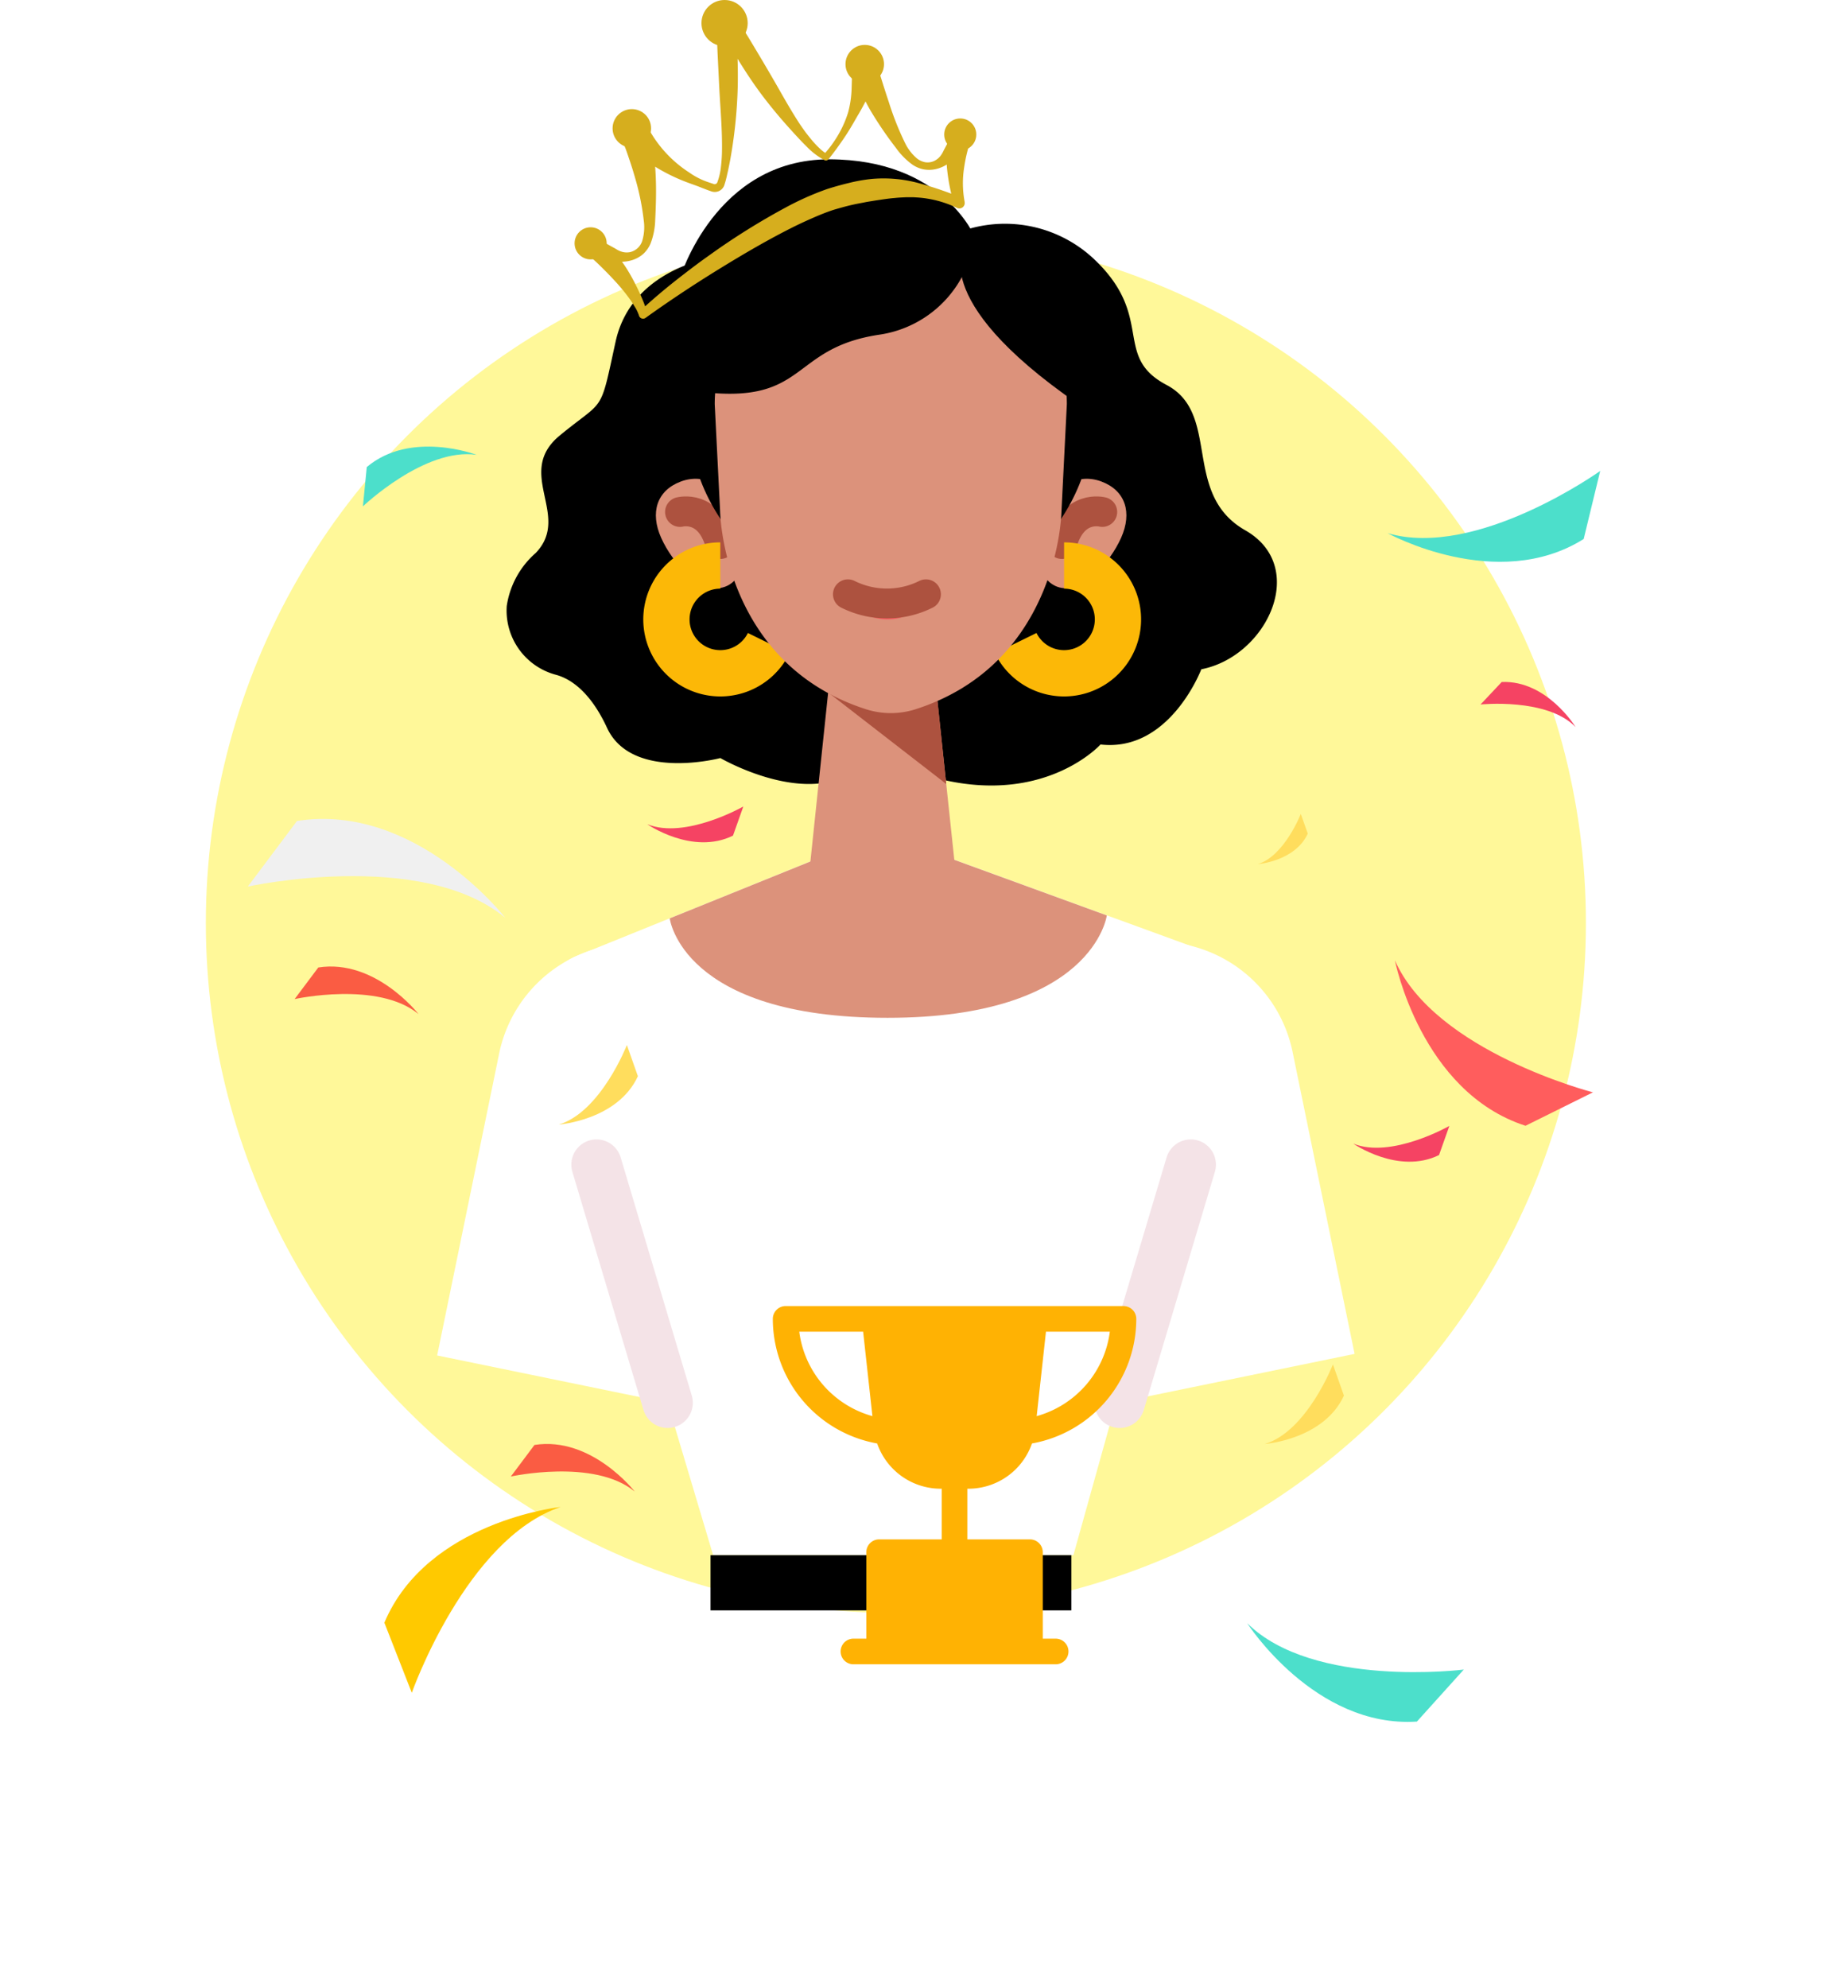 <svg xmlns="http://www.w3.org/2000/svg" width="134.26" height="144.43" viewBox="0 0 134.26 144.43">
    <defs>
        <filter id="xijjf6ymua" x="83.345" y="51.759" width="50.389" height="48.022" filterUnits="userSpaceOnUse">
            <feOffset dx="6" dy="13"/>
            <feGaussianBlur stdDeviation="6" result="blur"/>
            <feFlood flood-color="#af310b" flood-opacity=".749"/>
            <feComposite operator="in" in2="blur"/>
            <feComposite in="SourceGraphic"/>
        </filter>
        <filter id="8k54t6y16b" x="9.496" y="90.421" width="49.23" height="51.382" filterUnits="userSpaceOnUse">
            <feOffset dx="6" dy="13"/>
            <feGaussianBlur stdDeviation="6" result="blur-2"/>
            <feFlood flood-color="#af310b" flood-opacity=".749"/>
            <feComposite operator="in" in2="blur-2"/>
            <feComposite in="SourceGraphic"/>
        </filter>
        <filter id="1hmgcoeorc" x="0" y="41.495" width="54.703" height="43.18" filterUnits="userSpaceOnUse">
            <feOffset dx="6" dy="10"/>
            <feGaussianBlur stdDeviation="6" result="blur-3"/>
            <feFlood flood-color="#af310b" flood-opacity=".749"/>
            <feComposite operator="in" in2="blur-3"/>
            <feComposite in="SourceGraphic"/>
        </filter>
        <filter id="k63a3c2und" x="82.82" y="16.21" width="51.44" height="42.602" filterUnits="userSpaceOnUse">
            <feOffset dx="6" dy="13"/>
            <feGaussianBlur stdDeviation="6" result="blur-4"/>
            <feFlood flood-color="#af310b" flood-opacity=".749"/>
            <feComposite operator="in" in2="blur-4"/>
            <feComposite in="SourceGraphic"/>
        </filter>
        <filter id="44143m3nde" x="75.053" y="95.352" width="52.732" height="49.078" filterUnits="userSpaceOnUse">
            <feOffset dx="6" dy="13"/>
            <feGaussianBlur stdDeviation="6" result="blur-5"/>
            <feFlood flood-color="#af310b" flood-opacity=".749"/>
            <feComposite operator="in" in2="blur-5"/>
            <feComposite in="SourceGraphic"/>
        </filter>
        <filter id="vwjyyo89of" x="47.149" y="85.879" width="44.406" height="44.025" filterUnits="userSpaceOnUse">
            <feOffset dx="4" dy="3"/>
            <feGaussianBlur stdDeviation="3" result="blur-6"/>
            <feFlood flood-opacity=".522"/>
            <feComposite operator="in" in2="blur-6"/>
            <feComposite in="SourceGraphic"/>
        </filter>
    </defs>
    <g data-name="Group 10808">
        <g data-name="Group 10806">
            <g data-name="Group 10587">
                <ellipse data-name="Ellipse 7 copy" cx="50.132" cy="50.124" rx="50.132" ry="50.124" style="fill:#fe0;opacity:.4" transform="translate(14.955 16.922)"/>
                <g data-name="Group 10805">
                    <g data-name="Group 10785">
                        <g data-name="Group 10784">
                            <path data-name="Path 2457" d="m1569.019 429.855 19.643-4.034-4.505-21.937a10.027 10.027 0 0 0-11.839-7.8 10.026 10.026 0 0 0-7.8 11.839z" transform="translate(-1490.249 -327.473)" style="fill:#fff"/>
                        </g>
                    </g>
                    <g data-name="Group 10786">
                        <path data-name="Path 2459" d="m1311.85 430.581-19.643-4.034 4.505-21.937a10.026 10.026 0 0 1 11.839-7.8 10.027 10.027 0 0 1 7.8 11.839z" transform="translate(-1260.447 -328.085)" style="fill:#fff"/>
                    </g>
                    <g data-name="Group 10789">
                        <path data-name="Path 2462" d="m1368.338 345.1-22.163 8.967a3.178 3.178 0 0 0-1.858 3.839l11.841 39.657h26.174l11.212-40.161a3.178 3.178 0 0 0-2-3.841z" transform="translate(-1304.348 -284.596)" style="fill:#fff"/>
                        <path data-name="Path 2463" d="m1400.911 351.307 15.332-6.2 16.423 5.987s-.968 7.437-15.927 7.437-15.828-7.224-15.828-7.224z" transform="translate(-1352.254 -284.596)" style="fill:#dc927b"/>
                        <g data-name="Group 10788">
                            <path data-name="Line 161" style="stroke-linecap:round;stroke-linejoin:round;stroke:#f4e3e7;stroke-width:3.661px;fill:none" d="M5.166 17.301 0 0" transform="translate(43.338 84.599)"/>
                            <path data-name="Line 162" transform="translate(81.343 84.599)" style="stroke-linecap:round;stroke-linejoin:round;stroke:#f4e3e7;stroke-width:3.661px;fill:none" d="M0 17.301 5.166 0"/>
                        </g>
                        <path data-name="Rectangle 1289" d="M51.622 112.971h26.214v4.009H51.622z"/>
                    </g>
                    <g data-name="Group 10799" transform="translate(36.792 11.574)">
                        <path data-name="Path 2464" d="M32.794 5.323a9.443 9.443 0 0 1 9.872 1.9c4.507 4.243 1.326 7.071 5.3 9.17s1.073 7.91 5.713 10.555 1.579 9.168-3.194 10.095c0 0-2.292 6.045-7.322 5.463 0 0-4.654 5.173-13.719 1.888l-3.338-1.369z"/>
                        <path data-name="Path 2465" d="M15.132 7.107s-6.031.779-7.2 6.136-.744 4.09-4.055 6.817.877 5.811-1.753 8.539a6.35 6.35 0 0 0-2.1 3.845 4.825 4.825 0 0 0 3.607 5.008c1.525.434 2.77 1.876 3.677 3.84 1.8 3.9 8.236 2.2 8.236 2.2s6.08 3.542 9.805.912-1.889-38.86-1.889-38.86z"/>
                        <path data-name="Path 2466" d="M34.018 5.619S31.718 0 23.448 0 12.611 8.621 12.611 8.621l12.038 6.968z"/>
                        <g data-name="Group 10792">
                            <g data-name="Group 10791">
                                <g data-name="Group 10790">
                                    <path data-name="Path 2467" d="M1400.444 181.969c.822 1.837.752 4.8-.991 5.457s-3.824-1.711-4.646-3.548-.32-3.434 1.423-4.09 3.391.344 4.214 2.181z" transform="translate(-1383.564 -156.382)" style="fill:#dc927b"/>
                                </g>
                            </g>
                            <path data-name="Path 2468" d="M1405.707 194.85s2.132-.567 2.93 2.329" transform="translate(-1393.096 -169.234)" style="stroke:#ad523f;stroke-width:2.169px;stroke-linecap:round;stroke-linejoin:round;fill:none"/>
                            <path data-name="Path 2469" d="M1406.8 225.757a3.915 3.915 0 1 1-3.513-5.644" transform="translate(-1387.748 -190.608)" style="stroke:#fcb807;stroke-miterlimit:10;stroke-width:3.362px;fill:none"/>
                        </g>
                        <g data-name="Group 10795">
                            <g data-name="Group 10794">
                                <g data-name="Group 10793">
                                    <path data-name="Path 2470" d="M1572.834 181.969c-.822 1.837-.752 4.8.991 5.457s3.824-1.711 4.646-3.548.32-3.434-1.423-4.09-3.392.344-4.214 2.181z" transform="translate(-1533.814 -156.382)" style="fill:#dc927b"/>
                                </g>
                            </g>
                            <path data-name="Path 2471" d="M1587.132 194.85s-2.132-.567-2.931 2.329" transform="translate(-1543.843 -169.234)" style="stroke:#ad523f;stroke-width:2.169px;stroke-linecap:round;stroke-linejoin:round;fill:none"/>
                            <path data-name="Path 2472" d="M1562.614 225.757a3.915 3.915 0 1 0 3.513-5.644" transform="translate(-1525.612 -190.608)" style="stroke:#fcb807;stroke-miterlimit:10;stroke-width:3.362px;fill:none"/>
                        </g>
                        <ellipse data-name="Ellipse 1777" cx="14.695" cy="14.103" rx="14.695" ry="14.103" transform="translate(13.229 4.403)"/>
                        <g data-name="Group 10796">
                            <path data-name="Path 2473" d="m1466.967 258.834-1.848 17.6h10.947l-1.891-17.782z" transform="translate(-1443.272 -223.158)" style="fill:#dc927b"/>
                            <path data-name="Path 2474" d="m1475.421 267.526 8.506 6.592-.929-8.853z" transform="translate(-1451.973 -228.742)" style="fill:#ad523f"/>
                        </g>
                        <g data-name="Group 10797">
                            <path data-name="Path 2475" d="M1434.721 69.242c-6.792 0-12.791 5.254-12.791 11.736l.391 7.778s.14 11.027 10.607 14.382a5.906 5.906 0 0 0 3.586 0c10.467-3.355 10.607-14.382 10.607-14.382l.391-7.778c0-6.478-5.999-11.736-12.791-11.736z" transform="translate(-1406.796 -63.19)" style="fill:#dc927b"/>
                        </g>
                        <g data-name="Group 10798">
                            <path data-name="Path 2476" d="M1487.634 234.864s.123 1.622 2.336 1.622 2.336-1.622 2.336-1.622z" transform="translate(-1462.287 -203.066)" style="fill:#fd5a62"/>
                            <path data-name="Path 2477" d="M1492.306 232.013a5.441 5.441 0 0 0-4.672 0 6.14 6.14 0 0 0 4.672 0z" transform="translate(-1462.287 -200.215)" style="fill:#fd5a62"/>
                            <path data-name="Path 2478" d="M1484.182 233.567a6.356 6.356 0 0 0 5.67 0" transform="translate(-1459.372 -201.971)" style="stroke:#ad523f;stroke-width:2.169px;stroke-linecap:round;stroke-linejoin:round;fill:none"/>
                        </g>
                        <path data-name="Path 2479" d="M34.018 5.619a8.153 8.153 0 0 1-6.962 7.124c-6.536.994-5.12 5.123-13.057 4.133 0 0-2.87-4.492 1.384-9.13 2.816-3.069 8.317-5.629 12.257-5.2 1.326.143 4.472 2.66 6.378 3.073z"/>
                        <path data-name="Path 2480" d="M33.257 6.382s-2.835 4.1 9.362 12.123c0 0 1.987-2.827.668-5.409s-10.03-6.714-10.03-6.714z"/>
                    </g>
                    <g data-name="Group 10800" transform="translate(41.744)">
                        <path data-name="Path 2481" d="M1369.836-38.549a.624.624 0 0 0 .261-.139.64.64 0 0 0 .189-.3.643.643 0 0 0 .022-.146v-.06.049l.01.078.02.155.033.309.056.619a41.11 41.11 0 0 1 .104 3.722 34.782 34.782 0 0 1-.478 4.969c-.067.413-.151.824-.238 1.237-.051.206-.09.413-.147.621-.022.1-.06.208-.091.313l-.025.08a.777.777 0 0 1-.051.111.748.748 0 0 1-.154.19.732.732 0 0 1-.441.182.732.732 0 0 1-.242-.025c-.046-.012-.059-.019-.087-.028l-.074-.026c-.2-.068-.393-.147-.589-.223-.388-.158-.789-.288-1.186-.442a13.436 13.436 0 0 1-4.427-2.808l1.8-.91a3.462 3.462 0 0 1 .2.8q.069.408.126.817c.066.547.118 1.094.141 1.642.053 1.1.018 2.18-.035 3.263a5.163 5.163 0 0 1-.334 1.68 2.184 2.184 0 0 1-.523.753 2.219 2.219 0 0 1-.8.454 2.575 2.575 0 0 1-.921.119 3.279 3.279 0 0 1-.464-.053l-.21-.042-.189-.033a6.971 6.971 0 0 1-.824-.163 2.735 2.735 0 0 1-.887-.43.712.712 0 0 1-.151-.994.711.711 0 0 1 .948-.183l.064.04a6.189 6.189 0 0 1 1.317 1.157 9.76 9.76 0 0 1 1 1.364 15.711 15.711 0 0 1 .783 1.478c.117.252.228.508.334.765s.181.529.308.782l-.516-.14a43.418 43.418 0 0 1 2.455-2.1q.632-.5 1.275-.987t1.3-.95a50.437 50.437 0 0 1 5.492-3.435 20.93 20.93 0 0 1 3.033-1.353 22.682 22.682 0 0 1 1.608-.447 11.55 11.55 0 0 1 1.656-.289 9.718 9.718 0 0 1 3.367.3 25.476 25.476 0 0 1 3.134 1.071l-.546.454a14.082 14.082 0 0 1-.517-2.686 6.213 6.213 0 0 1 .069-1.413 5.541 5.541 0 0 1 .415-1.367l.024-.053a.717.717 0 0 1 .951-.353.721.721 0 0 1 .38.887 2.811 2.811 0 0 1-.492.857 6.481 6.481 0 0 1-.59.6l-.139.131-.069.067c-.028.028-.054.057-.083.085a2.848 2.848 0 0 1-.365.3 2.492 2.492 0 0 1-.853.395 2.226 2.226 0 0 1-.922.034 2.187 2.187 0 0 1-.835-.35 5.2 5.2 0 0 1-1.193-1.212 27.153 27.153 0 0 1-1.837-2.694 13.438 13.438 0 0 1-1.292-3.01l1.736-.2a5.769 5.769 0 0 1-.513 1.915 18.985 18.985 0 0 1-.914 1.712c-.312.55-.625 1.091-.978 1.605s-.713 1.02-1.106 1.5a.234.234 0 0 1-.285.062h-.006a5.263 5.263 0 0 1-1.312-1.008c-.193-.187-.378-.38-.559-.575s-.364-.389-.54-.588c-.717-.786-1.4-1.6-2.04-2.441s-1.223-1.721-1.776-2.617q-.416-.671-.8-1.361a25.794 25.794 0 0 1-.375-.695l-.179-.352-.087-.178-.043-.09-.021-.045-.005-.011v-.006l.022.036a.644.644 0 0 0 .046.061.635.635 0 0 0 .336.2.622.622 0 0 0 .341-.01zm-.378-1.261a.7.7 0 0 1 .357 0 .7.7 0 0 1 .349.224l.085.123.026.04.054.081.106.163.21.328.412.66q.409.662.806 1.331.8 1.335 1.573 2.681c.51.9 1.024 1.8 1.589 2.668q.217.32.444.631c.156.2.315.4.48.6a7.189 7.189 0 0 0 .52.547 2.821 2.821 0 0 0 .57.434l-.291.059a8.524 8.524 0 0 0 1.068-1.441 7.916 7.916 0 0 0 .727-1.634 7.364 7.364 0 0 0 .26-1.754l.051-1.7a.883.883 0 0 1 .909-.855.883.883 0 0 1 .815.616l.013.04c.3.969.6 1.94.927 2.918a21.062 21.062 0 0 0 1.145 2.89 3.464 3.464 0 0 0 .877 1.16 1.41 1.41 0 0 0 .6.281 1.128 1.128 0 0 0 .642-.082 1.289 1.289 0 0 0 .5-.406 1.919 1.919 0 0 0 .17-.281l.035-.074.047-.093.1-.187c.13-.246.256-.47.351-.676a2.751 2.751 0 0 0 .2-.561l1.355.481c-.126.369-.241.738-.334 1.117a11.2 11.2 0 0 0-.23 1.164 7.272 7.272 0 0 0 .037 2.466v.023a.391.391 0 0 1-.307.46.391.391 0 0 1-.243-.03 7.86 7.86 0 0 0-2.978-.764c-.254-.021-.51-.009-.762-.01-.254.014-.5.021-.755.05-.5.038-1 .121-1.493.194-.248.044-.5.077-.745.128s-.5.092-.747.148c-.5.108-.994.247-1.48.39-.462.149-.946.342-1.416.546s-.946.421-1.415.651c-1.872.93-3.7 2-5.5 3.108s-3.574 2.282-5.3 3.519l-.04.028a.308.308 0 0 1-.43-.07.31.31 0 0 1-.047-.1 2.944 2.944 0 0 0-.338-.69 7.851 7.851 0 0 0-.434-.647 13.865 13.865 0 0 0-1-1.2c-.351-.381-.712-.746-1.073-1.1s-.731-.679-1.088-.969l.86-1.137a2.808 2.808 0 0 0 .471.374c.192.123.419.249.662.383l.183.1.09.052.071.044a1.621 1.621 0 0 0 .3.139 1.252 1.252 0 0 0 .649.044 1.221 1.221 0 0 0 .9-.874 3.484 3.484 0 0 0 .092-1.439 18.268 18.268 0 0 0-.616-3.041 27.46 27.46 0 0 0-.46-1.467q-.121-.363-.252-.721a3.751 3.751 0 0 1-.232-.722l-.039-.4a.969.969 0 0 1 .872-1.058.971.971 0 0 1 .966.545 8.8 8.8 0 0 0 3.108 3.42 5.191 5.191 0 0 0 1.059.572c.187.075.378.136.57.2l.072.024c.021.007.055.019.059.019a.185.185 0 0 0 .063.005.233.233 0 0 0 .118-.049.2.2 0 0 0 .041-.047.182.182 0 0 0 .015-.028l.023-.067c.03-.092.066-.18.089-.277a4.877 4.877 0 0 0 .126-.58 11.4 11.4 0 0 0 .1-1.2c.04-1.623-.12-3.253-.2-4.88l-.12-2.443-.049-1.223-.017-.612-.006-.305v-.335a.7.7 0 0 1 .021-.155.689.689 0 0 1 .188-.324.7.7 0 0 1 .259-.161z" transform="translate(-1358.676 40.502)" style="fill:#d6ae1e"/>
                        <circle data-name="Ellipse 1778" cx="1.166" cy="1.166" transform="translate(26.854 8.605)" style="fill:#d6ae1e" r="1.166"/>
                        <circle data-name="Ellipse 1779" cx="1.399" cy="1.399" transform="translate(19.682 3.261)" style="fill:#d6ae1e" r="1.399"/>
                        <circle data-name="Ellipse 1780" cx="1.166" cy="1.166" transform="translate(0 16.51)" style="fill:#d6ae1e" r="1.166"/>
                        <circle data-name="Ellipse 1781" cx="1.399" cy="1.399" transform="translate(2.761 7.926)" style="fill:#d6ae1e" r="1.399"/>
                        <circle data-name="Ellipse 1782" cx="1.679" cy="1.679" transform="translate(9.219)" style="fill:#d6ae1e" r="1.679"/>
                    </g>
                </g>
            </g>
            <g style="filter:url(#xijjf6ymua)">
                <path data-name="Path 2530" d="M390.162 226.957s1.872 9.563 9.49 12.022l4.9-2.429s-11.478-2.95-14.39-9.593z" transform="translate(-294.822 -170.202)" style="fill:#ff5d5d"/>
            </g>
            <g style="filter:url(#8k54t6y16b)">
                <path data-name="Path 2533" d="M0 0s1.872 9.563 9.49 12.022l4.9-2.429S2.912 6.645 0 0z" transform="rotate(95 -26.834 64.145)" style="fill:#ffc900"/>
            </g>
            <g style="filter:url(#1hmgcoeorc)">
                <path data-name="Path 2531" d="M64.1 190.56s-6.515-8.382-15.131-7.033l-3.573 4.767S58 185.527 64.1 190.56z" transform="translate(-33.392 -133.892)" style="fill:#f0f0f0"/>
            </g>
            <g style="filter:url(#k63a3c2und)">
                <path data-name="Path 2532" d="M306.227 87.893s7.936 4.382 14.242.422l1.2-4.944s-8.969 6.418-15.442 4.522z" transform="translate(-211.412 -62.162)" style="fill:#4cdfcb"/>
            </g>
            <g style="filter:url(#44143m3nde)">
                <path data-name="Path 2543" d="M306.227 87.893s7.936 4.382 14.242.422l1.2-4.944s-8.969 6.418-15.442 4.522z" transform="rotate(28.4 161.79 -341.504)" style="fill:#4cdfcb"/>
            </g>
            <path data-name="Path 2534" d="M174.336 143.126s-3.136-4.034-7.283-3.385l-1.719 2.294s6.066-1.335 9.002 1.091z" transform="translate(-143.929 -69.462)" style="fill:#fa5c43"/>
            <path data-name="Path 2535" d="M224.944 113.908s3.284 2.284 6.232.831l.75-2.116s-4.226 2.411-6.982 1.285z" transform="translate(-177.923 -54.038)" style="fill:#f54363"/>
            <path data-name="Path 2536" d="M210 158.719s4.273-.315 5.746-3.513l-.8-2.266s-1.889 4.86-4.946 5.779z" transform="translate(-169.402 -77.029)" style="fill:#ffdd5d"/>
            <path data-name="Path 2537" d="M174.336 143.126s-3.136-4.034-7.283-3.385l-1.719 2.294s6.066-1.335 9.002 1.091z" transform="translate(-128.222 -34.779)" style="fill:#fa5c43"/>
            <path data-name="Path 2538" d="M224.944 113.908s3.284 2.284 6.232.831l.75-2.116s-4.226 2.411-6.982 1.285z" transform="translate(-126.628 -30.835)" style="fill:#f54363"/>
            <path data-name="Path 2539" d="M210 158.719s4.273-.315 5.746-3.513l-.8-2.266s-1.889 4.86-4.946 5.779z" transform="translate(-118.107 -53.827)" style="fill:#ffdd5d"/>
            <path data-name="Path 2540" d="M136.622 235.3s-4.774-1.819-7.981.889l-.278 2.853s4.495-4.293 8.259-3.742z" transform="translate(-101.996 -202.26)" style="fill:#4cdfcb"/>
            <path data-name="Path 2541" d="M178.135 273.952s-2.085-3.414-5.368-3.273l-1.539 1.634s4.838-.504 6.907 1.639z" transform="translate(-63.665 -221.138)" style="fill:#f54363"/>
            <path data-name="Path 2542" d="M133.58 296.63s2.7-.2 3.627-2.217l-.507-1.431s-1.193 3.065-3.12 3.648z" transform="translate(-42.195 -233.859)" style="fill:#ffdd5d"/>
            <g style="filter:url(#vwjyyo89of)">
                <path data-name="Path 2544" d="M57.569 106.154a4.891 4.891 0 0 0 4.626-3.287 9.2 9.2 0 0 0 7.58-9.051.931.931 0 0 0-.931-.931H44.3a.931.931 0 0 0-.931.931 9.2 9.2 0 0 0 7.58 9.051 4.891 4.891 0 0 0 4.626 3.287h.067v3.68h-4.549a.931.931 0 0 0-.931.931v6.28h-.936a.931.931 0 1 0 0 1.863h14.691a.931.931 0 1 0 0-1.863h-.936v-6.28a.931.931 0 0 0-.931-.931H57.5v-3.68zm10.284-11.407a7.337 7.337 0 0 1-5.315 6.134l.675-6.134zm-22.563 0h4.64l.675 6.134a7.337 7.337 0 0 1-5.315-6.134z" transform="translate(8.778 -1.012)" style="fill:#ffb203"/>
            </g>
        </g>
    </g>
</svg>
